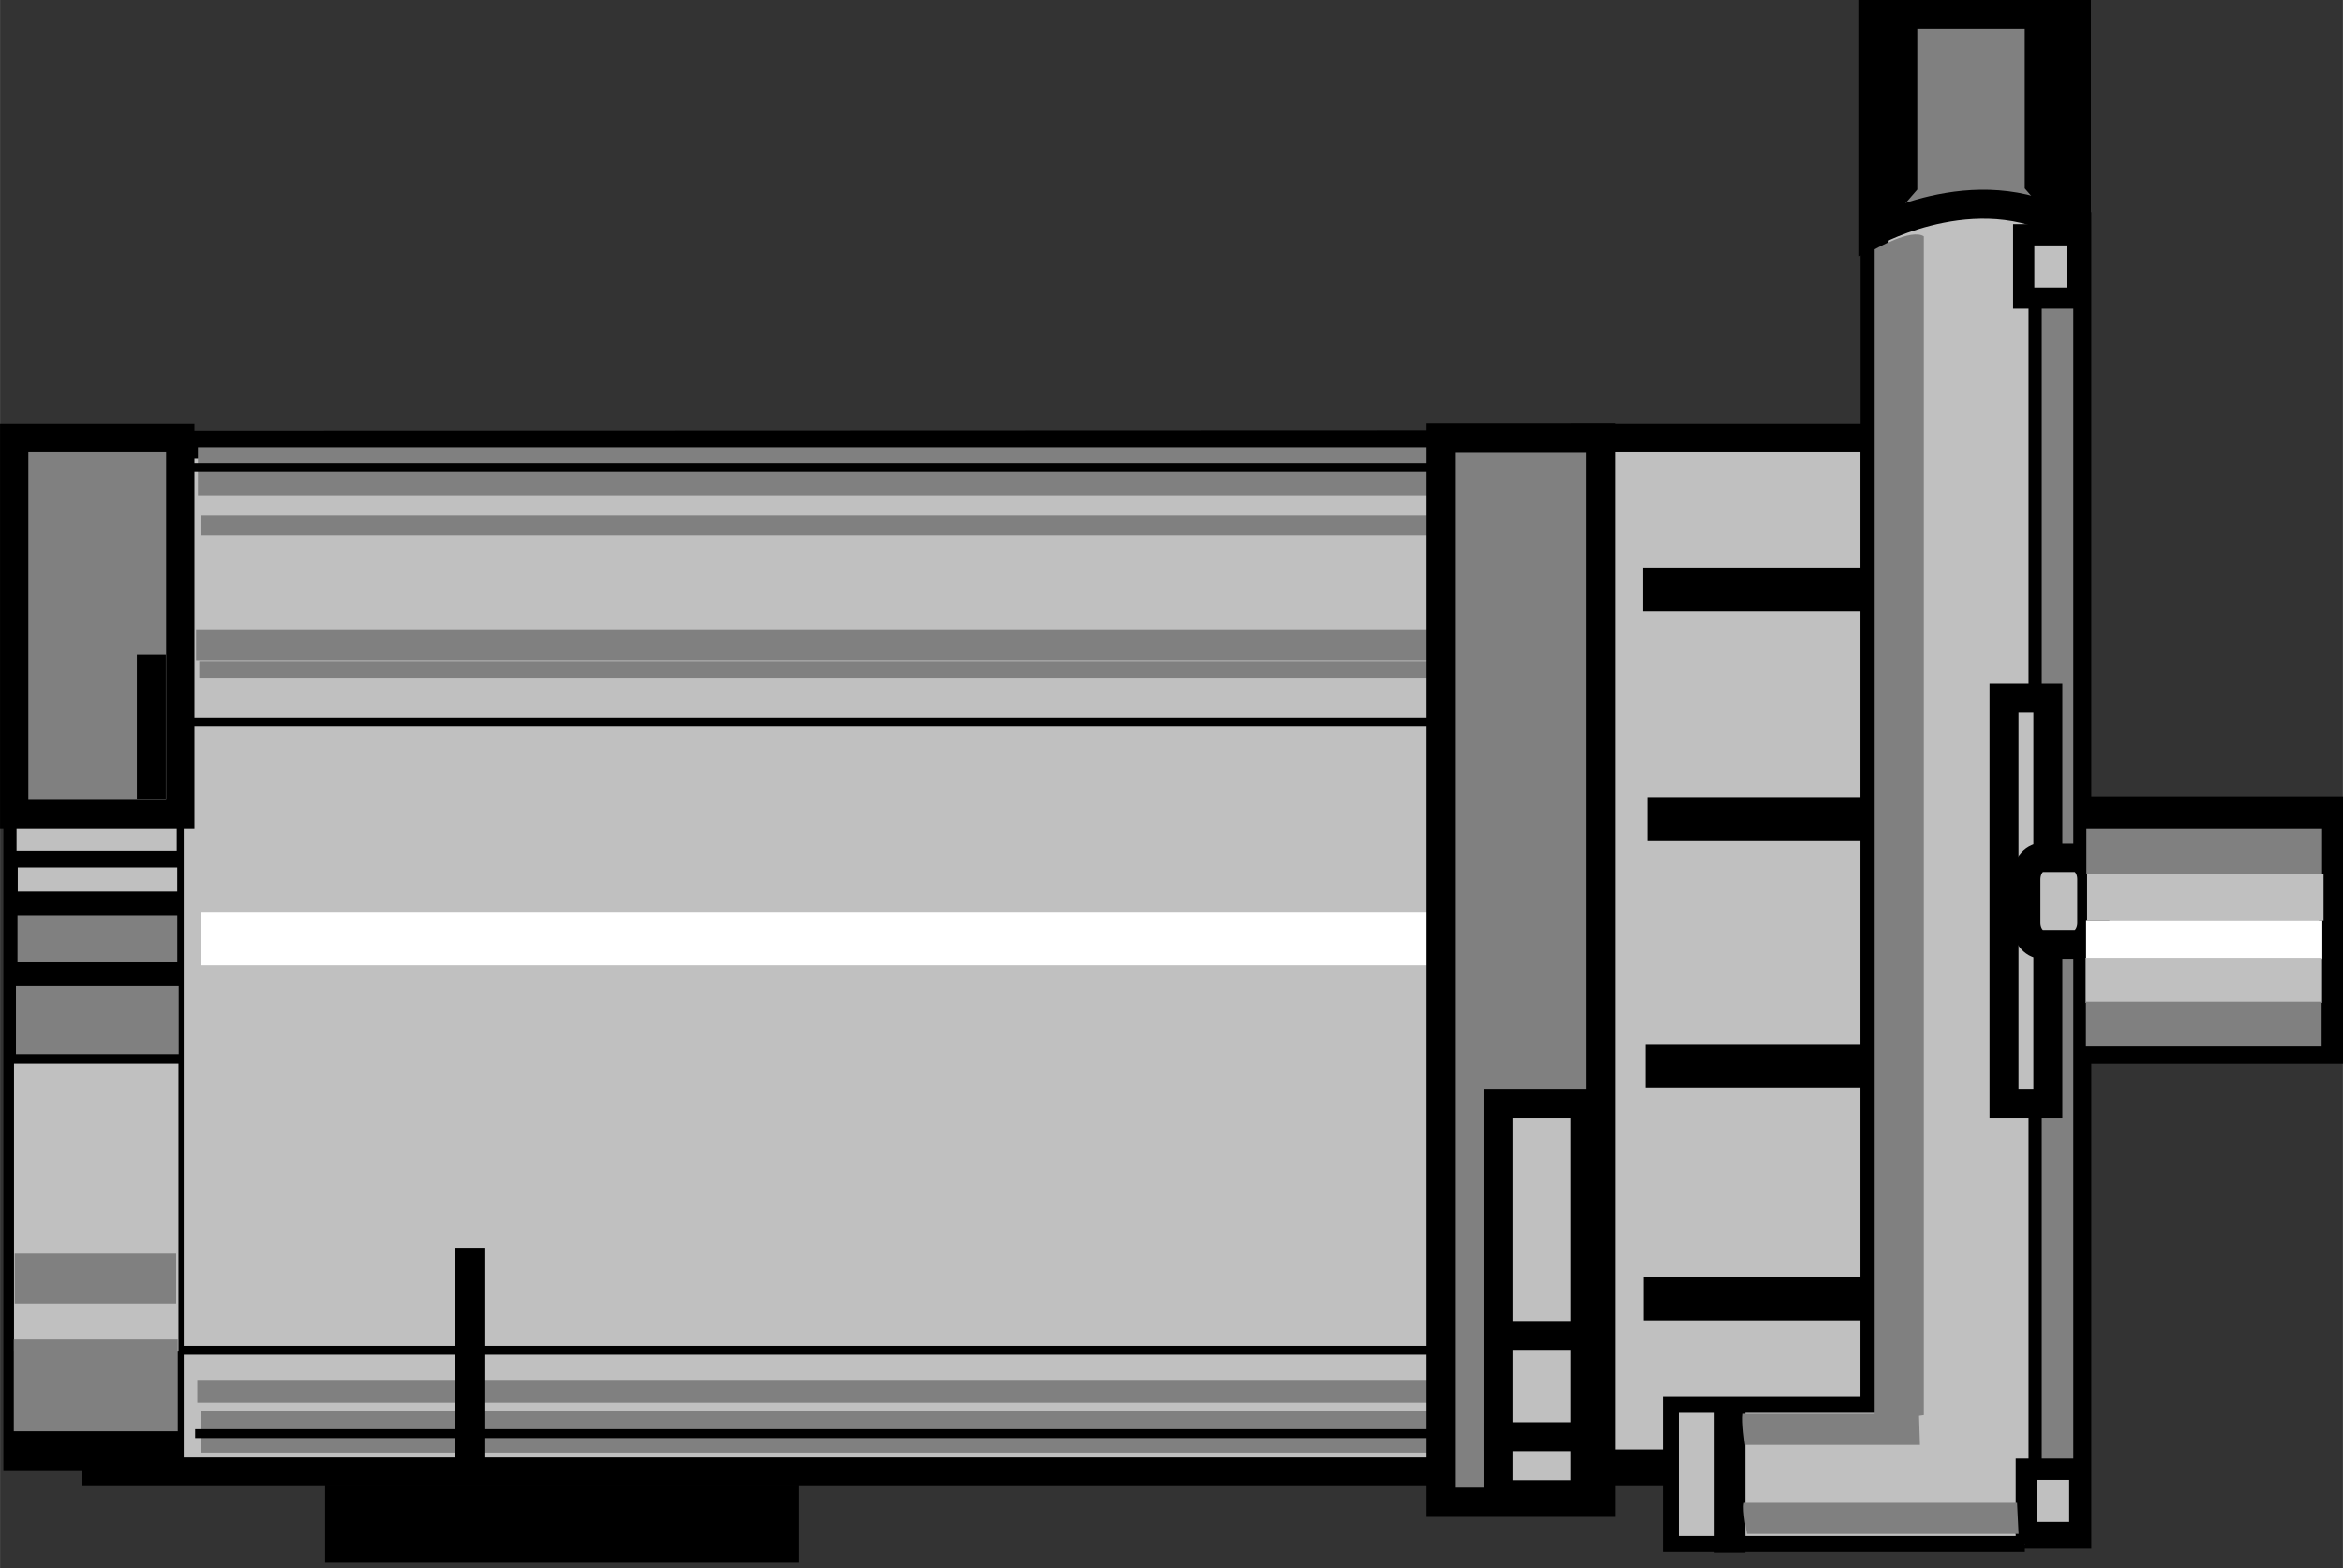 <?xml version="1.0" encoding="UTF-8" standalone="no"?>
<svg xmlns="http://www.w3.org/2000/svg" width="161.8px" xml:space="preserve" height="108.28px" viewBox="0 0 161.797 108.283" baseProfile="tiny" version="1.2" y="0px" x="0px" xmlns:xlink="http://www.w3.org/1999/xlink">
<rect x="0" y="0" width="161.797" height="108.283" fill="#333333" stroke="none"/>
<g transform="matrix(1.439 0 0 .959 31.881 -102.17)">
	<path d="m-17.216 212.49h87.68v-73.964l-87.779 0.047 0.099 73.91z" stroke="#000" stroke-width="2" fill="#C0C0C0"/>
	<rect height="3.453" width="78.463" y="138.76" x="-12.657" fill="#808080"/>
	<rect height="3.029" width="78.047" y="208.11" x="-12.491" fill="#808080"/>
	<rect height="3.842" width="77.887" y="172.22" x="-12.509" fill="#fff"/>
	<rect height="1.416" width="78.26" y="143.68" x="-12.519" fill="#808080"/>
	<rect height="1.646" width="78.496" y="205.9" x="-12.688" fill="#808080"/>
	<rect y="139.89" x="-13.503" height=".641" width="80.979"/>
	<rect y="209.45" x="-12.791" height=".641" width="80.821"/>
	<rect height="72.315" width="6.658" stroke="#000" y="139.09" x="-20.996" stroke-width="2"/>
	<rect height="12.609" width="7.752" y="141.63" x="-21.353" fill="#808080"/>
	<rect height="20.756" width="7.894" y="183.11" x="-21.485" fill="#C0C0C0"/>
	<rect height="6.61" width="7.87" y="202.99" x="-21.495" fill="#808080"/>
	<rect height="4.133" width="7.752" y="153.54" x="-21.316" fill="#fff"/>
	<rect height="3.609" width="7.75" y="196.79" x="-21.451" fill="#808080"/>
	<rect height="7.55" width="7.761" y="157.23" x="-21.4" fill="#C0C0C0"/>
	<rect height="1.96" width="7.689" y="165.85" x="-21.363" fill="#C0C0C0"/>
	<rect height="1.743" width="7.655" y="169" x="-21.305" fill="#C0C0C0"/>
	<rect height="4.954" width="7.812" y="177.53" x="-21.392" fill="#808080"/>
	<rect height="3.341" width="7.67" y="172.44" x="-21.318" fill="#808080"/>
	<g transform="matrix(.708 0 0 1 43.754 74.88)">
		<rect height="72.316" width="9.403" stroke="#000" y="64.09" x="32.523" stroke-width="2"/>
		<rect height="12.609" width="10.949" y="66.626" x="32.017" fill="#808080"/>
		<rect height="20.756" width="11.149" y="108.11" x="31.832" fill="#C0C0C0"/>
		<rect height="6.609" width="11.116" y="127.99" x="31.817" fill="#808080"/>
		<rect height="4.134" width="10.948" y="78.543" x="32.07" fill="#fff"/>
		<rect height="3.609" width="10.945" y="121.79" x="31.88" fill="#808080"/>
		<rect height="7.55" width="10.961" y="82.226" x="31.952" fill="#C0C0C0"/>
		<rect height="1.96" width="10.859" y="90.848" x="32.003" fill="#C0C0C0"/>
		<rect height="1.743" width="10.809" y="93.997" x="32.086" fill="#C0C0C0"/>
		<rect height="4.953" width="11.033" y="102.53" x="31.963" fill="#808080"/>
		<rect height="3.341" width="10.831" y="97.439" x="32.068" fill="#808080"/>
	</g>
	<rect height="1.196" width="78.279" y="154.14" x="-12.593" fill="#808080"/>
	<rect height="2.212" width="78.463" y="151.87" x="-12.747" fill="#808080"/>
	<rect y="158.22" x="-13.271" height=".64" width="79.583"/>
	<rect y="203.45" x="-13.499" height=".64" width="79.784"/>
</g>
<path d="m143.45 15.085v90.894h-14v-90.895s9.68-3.935 14 0z" stroke="#000" stroke-width="1.936" fill="#C0C0C0"/>
<rect height="90.894" width="3.091" stroke="#000" y="14.994" x="140.54" stroke-width=".91" fill="#808080"/>
<path d="m143.39 1v15c-6.287-4.262-14 0-14 0v-15h14z" stroke="#000" stroke-width="2" fill="#808080"/>
<line y2="105.22" stroke-width="5.395" x2="55.196" stroke="#000" y1="105.22" x1="22.449" fill="none"/>
<line y2="102.22" stroke-width="2" x2="32.449" stroke="#000" y1="86.215" x1="32.449" fill="none"/>
<rect height="26" width="11.472" stroke="#000" y="30.215" x=".977" stroke-width="1.955" fill="#808080"/>
<rect height="70.861" width="20" stroke="#000" y="30.215" x="109.45" stroke-width="1.957" fill="#C0C0C0"/>
<g stroke="#000" stroke-width="2" fill="#C0C0C0" transform="translate(-29.551 -30.785)">
	<rect height="28" width="3.029" y="79" x="167.94"/>
	<path d="m170.59 90h2.271c0.628 0 1.137 0.672 1.137 1.5v3c0 0.829-0.509 1.5-1.137 1.5h-2.271c-0.627 0-1.136-0.671-1.136-1.5v-3c0.01-0.828 0.51-1.5 1.14-1.5z"/>
</g>
<rect height="73.526" width="11" stroke="#000" y="30.215" x="99.525" stroke-width="2.021" fill="#808080"/>
<rect height="27" width="6" stroke="#000" y="76.215" x="103.45" stroke-width="2" fill="#C0C0C0"/>
<path d="m139.83 106.62h-24.465v-9.601h15.809" stroke="#000" stroke-width="1.094" fill="#C0C0C0"/>
<rect height="1" width="15" stroke="#000" y="40.215" x="114.45" stroke-width="2" fill="#C0C0C0"/>
<rect height="1" width="15" stroke="#000" y="56.041" x="114.75" stroke-width="2" fill="#C0C0C0"/>
<rect height="1" width="15" stroke="#000" y="73.128" x="114.62" stroke-width="2" fill="#C0C0C0"/>
<rect height="1" width="15" stroke="#000" y="89.172" x="114.49" stroke-width="2" fill="#C0C0C0"/>
<line y2="55.215" stroke-width="2" x2="10.449" stroke="#000" y1="45.215" x1="10.449" fill="none"/>
<line y2="107.22" stroke-width="2.135" x2="119.45" stroke="#000" y1="96.954" x1="119.45" fill="none"/>
<line y2="92.215" stroke-width="2" x2="109.45" stroke="#000" y1="92.215" x1="103.45" fill="none"/>
<line y2="99.215" stroke-width="2" x2="109.45" stroke="#000" y1="99.215" x1="102.45" fill="none"/>
<path d="m132.85 16.326v81.396l-3.397 0.447v-80.95s2.55-1.468 3.4-0.893z" fill="#808080"/>
<rect height="4.372" width="3.697" stroke="#000" y="16.215" x="139.75" stroke-width="1.468" fill="#C0C0C0"/>
<rect height="4.371" width="3.696" stroke="#000" y="101.46" x="139.93" stroke-width="1.468" fill="#C0C0C0"/>
<g transform="matrix(.895 0 0 1.6 85.691 -228.69)">
	<rect height="9.531" width="18.165" stroke="#000" y="178.3" x="66.011" stroke-width="2" fill="#C0C0C0"/>
	<path d="m83.424 180.65v-1.972h-18.185v1.972h18.185z" fill="#808080"/>
	<path d="m83.442 184.32v-1.647h-18.227v1.647h18.227z" fill="#fff"/>
	<path d="m83.423 186.21v-1.935h-18.243v1.935h18.243z" fill="#C0C0C0"/>
	<path d="m83.537 182.68v-2.039h-18.243v2.039h18.243z" fill="#C0C0C0"/>
	<path d="m83.388 188.08v-1.919h-18.185v1.919h18.185z" fill="#808080"/>
</g>
<path stroke="#000" stroke-width="1.679" d="m131.56 1.215v11.566l-2.114 2.434v-14h2.11z"/>
<path stroke="#000" stroke-width="1.679" d="m140.66 1.135v11.566l2.114 2.434v-14h-2.11z"/>
<path d="m120.42 103.78h18.87l0.104 2.148h-18.767c0.01 0-0.33-1.61-0.2-2.15z" fill="#808080"/>
<path d="m120.37 97.631h12.146l0.067 2.147h-12.081c-0.01 0-0.23-1.611-0.14-2.147z" fill="#808080"/>
</svg>
